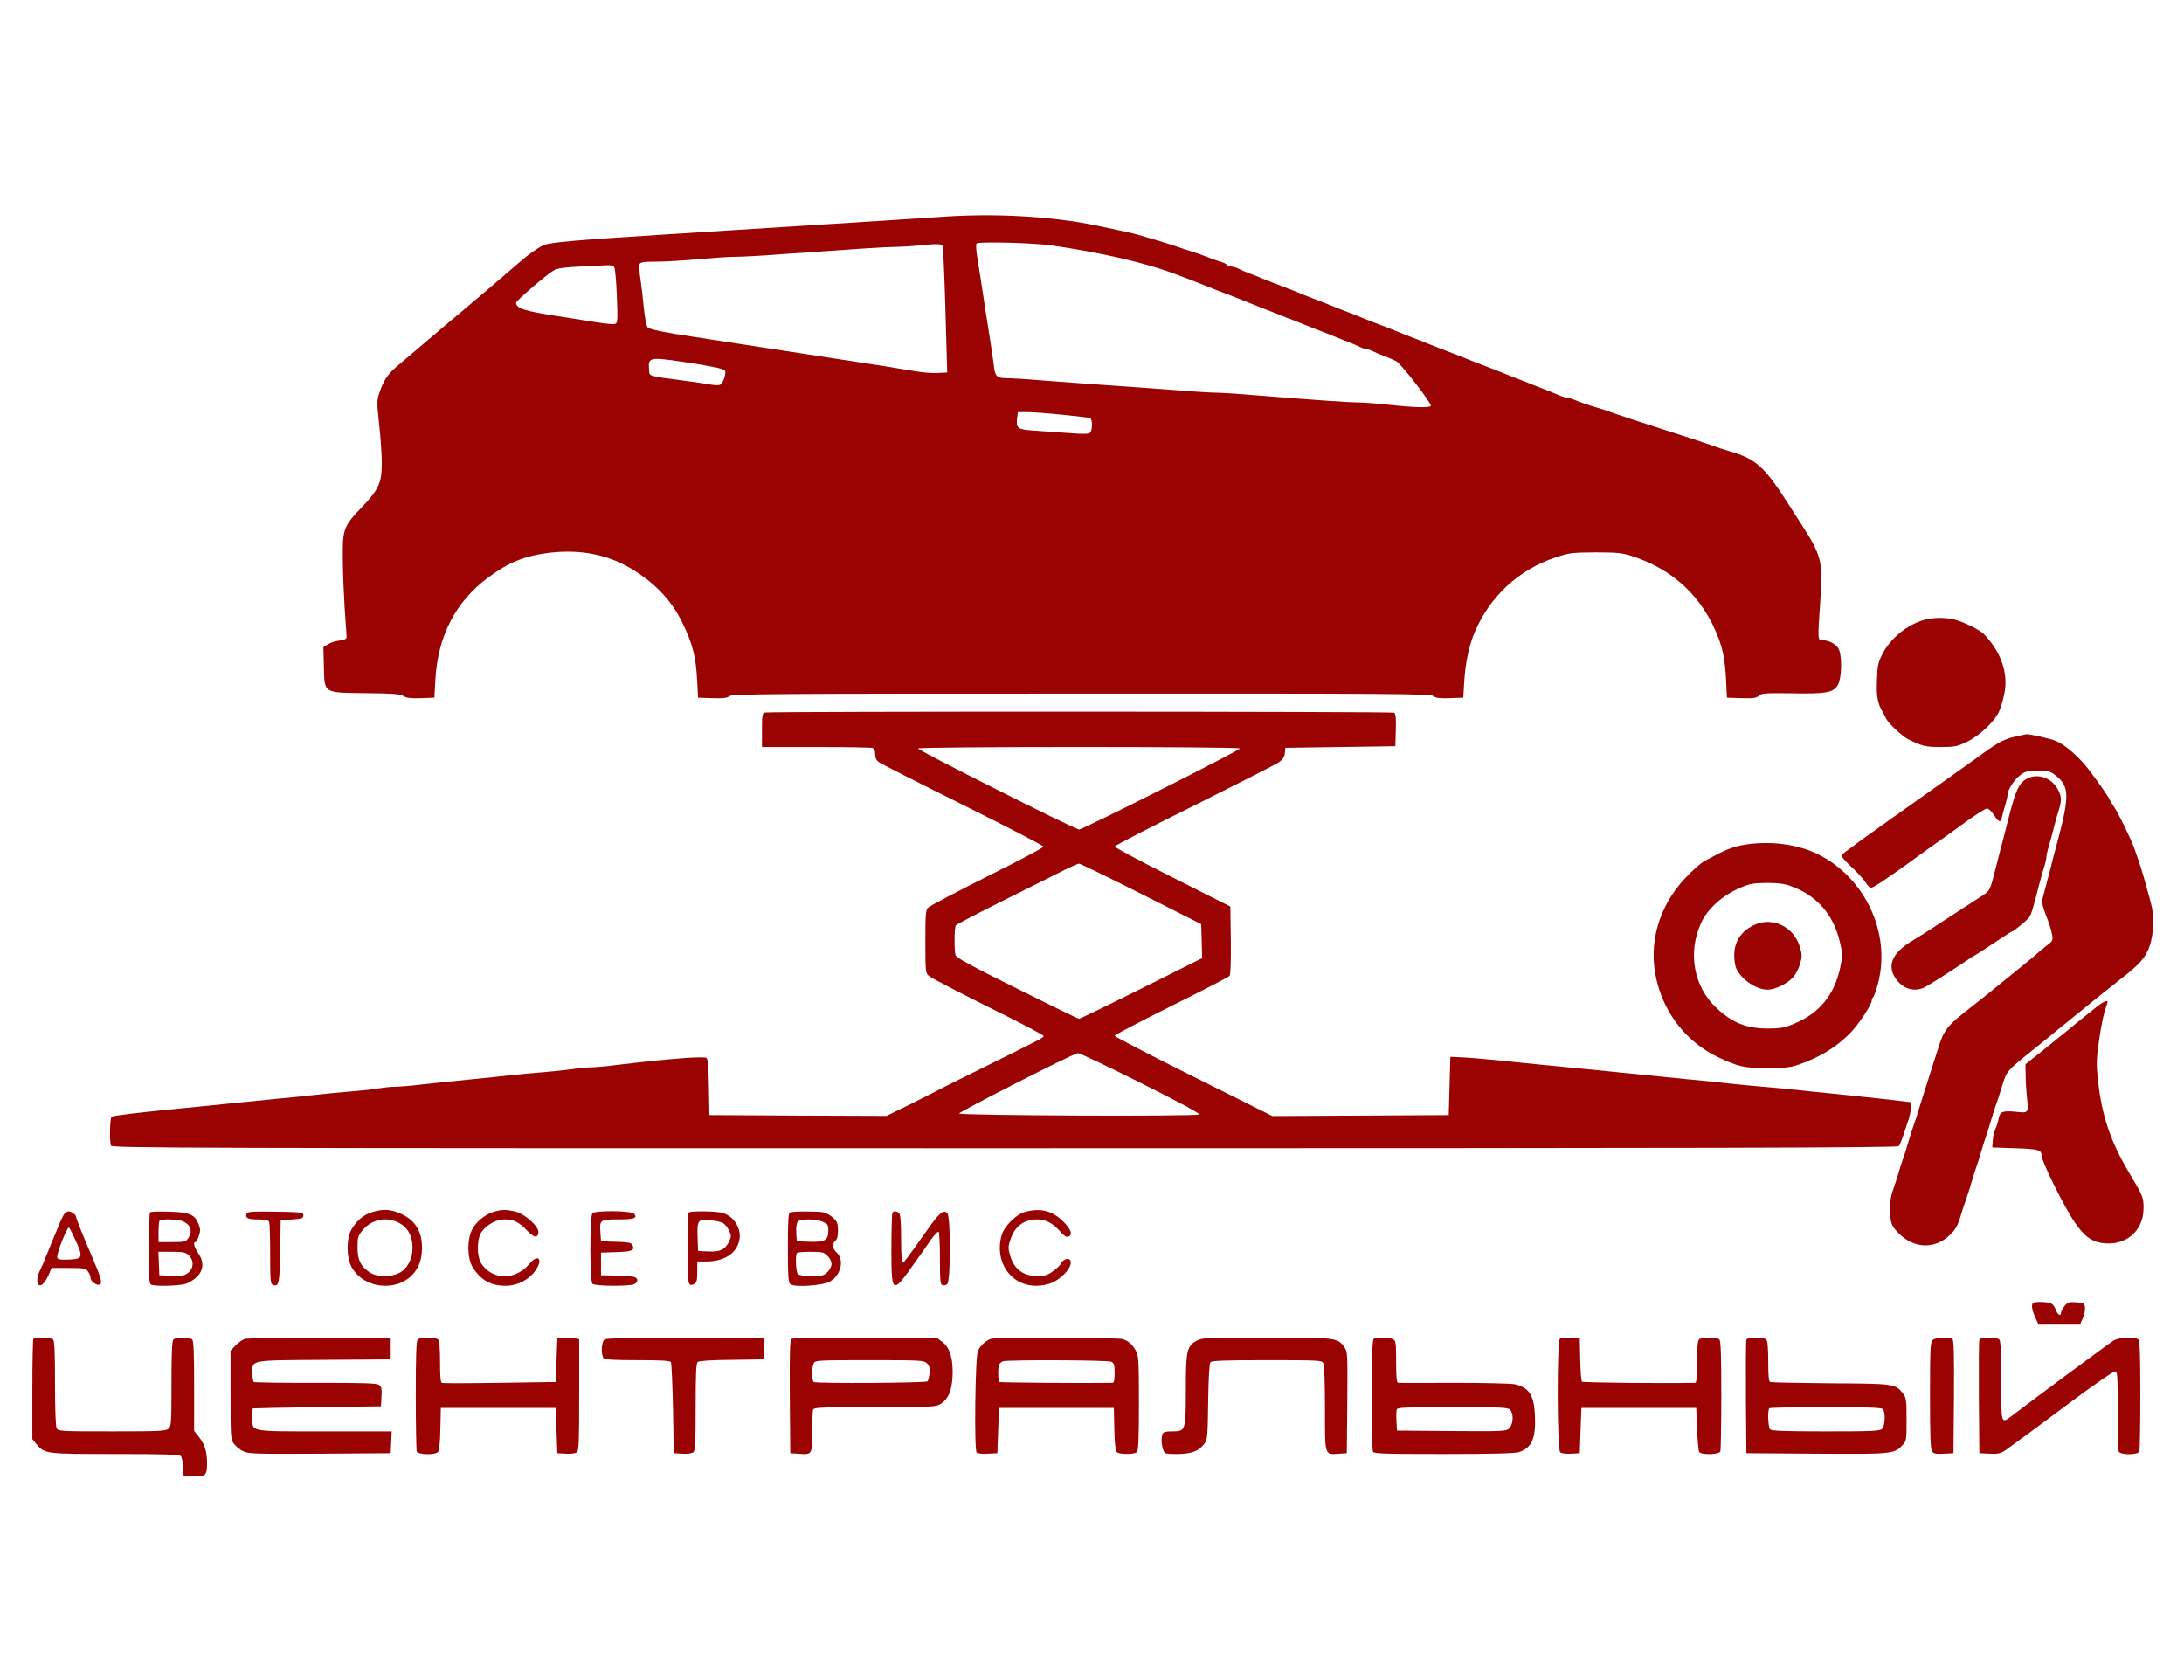  <svg  version="1.0" xmlns="http://www.w3.org/2000/svg"  width="130pt" height="100pt" viewBox="0 0 1350 843"  preserveAspectRatio="xMidYMid meet">  <g transform="translate(0,843) scale(0.1,-0.1)" fill="#9b0303" stroke="none"> <path d="M5835 8068 c-144 -10 -489 -32 -825 -53 -135 -8 -348 -22 -475 -30 -126 -8 -338 -22 -470 -30 -508 -32 -666 -46 -704 -63 -36 -16 -93 -56 -141 -98 -38 -34 -320 -274 -374 -319 -71 -59 -108 -90 -231 -195 -61 -52 -133 -113 -159 -135 -57 -47 -86 -90 -110 -163 -17 -49 -17 -62 -2 -200 9 -81 16 -188 16 -238 0 -120 -19 -162 -120 -268 -117 -122 -123 -139 -121 -321 0 -82 6 -217 11 -300 13 -180 13 -177 11 -191 0 -6 -20 -14 -44 -16 -24 -3 -56 -13 -70 -23 l-28 -18 3 -120 c4 -168 -6 -161 263 -164 167 -2 209 -5 229 -18 18 -12 44 -15 107 -13 l84 3 6 110 c15 271 125 484 328 634 126 93 227 134 381 152 199 23 375 -15 530 -116 134 -86 229 -192 292 -325 59 -122 80 -205 87 -345 l6 -110 89 -3 c69 -2 92 1 106 13 15 13 248 15 2175 15 1948 1 2159 -1 2175 -15 14 -12 36 -15 101 -13 l84 3 6 100 c8 121 29 220 65 306 94 220 272 385 497 460 86 29 102 31 247 32 132 0 165 -3 222 -21 260 -82 444 -255 540 -507 29 -76 41 -140 47 -255 l6 -115 89 -3 c73 -2 92 0 108 15 17 16 39 17 202 15 215 -4 258 4 286 51 23 37 28 161 9 215 -11 33 -59 62 -103 62 -31 0 -31 0 -14 243 17 245 8 279 -116 472 -21 33 -57 89 -80 125 -152 237 -201 281 -371 330 -29 8 -64 20 -135 45 -19 7 -143 48 -275 90 -132 42 -256 83 -275 90 -76 27 -106 37 -135 45 -39 11 -91 29 -133 46 -18 8 -39 14 -47 14 -8 0 -29 6 -47 14 -18 8 -58 24 -88 36 -30 11 -64 25 -75 29 -11 5 -38 15 -60 24 -22 8 -76 29 -120 47 -44 18 -96 38 -115 45 -19 7 -71 27 -115 45 -44 18 -96 38 -115 45 -19 7 -71 27 -115 45 -44 18 -98 39 -120 47 -22 8 -53 21 -70 28 -16 7 -49 20 -72 29 -24 9 -62 23 -85 32 -24 9 -56 22 -73 29 -16 7 -48 20 -70 28 -22 8 -76 29 -120 47 -44 18 -98 39 -120 47 -22 8 -53 21 -70 28 -16 7 -48 19 -70 28 -77 29 -130 50 -160 62 -16 7 -50 21 -75 30 -25 9 -58 23 -73 31 -16 8 -37 14 -47 14 -10 0 -21 4 -25 10 -3 5 -20 14 -38 19 -18 5 -57 19 -87 31 -30 12 -68 25 -85 30 -16 5 -61 19 -100 33 -38 13 -97 31 -130 41 -33 10 -80 23 -105 31 -43 12 -106 26 -265 59 -272 56 -621 76 -940 54z m660 -177 c307 -44 579 -106 765 -176 80 -29 119 -45 195 -75 44 -18 96 -38 115 -45 19 -7 69 -26 110 -43 41 -16 100 -40 130 -52 30 -11 64 -25 75 -29 11 -5 38 -15 60 -24 22 -8 76 -29 120 -47 44 -18 98 -39 120 -47 22 -8 54 -21 70 -28 17 -7 50 -20 75 -30 25 -9 58 -23 73 -31 16 -8 35 -14 42 -14 7 0 26 -6 42 -14 15 -8 48 -22 73 -31 25 -9 56 -23 70 -30 30 -15 222 -263 214 -276 -8 -13 -99 -11 -254 6 -74 8 -162 15 -195 15 -57 0 -230 12 -645 45 -102 9 -205 15 -230 15 -25 0 -133 6 -240 15 -107 8 -294 22 -415 30 -121 8 -305 22 -410 30 -104 9 -211 15 -236 15 -55 0 -69 13 -75 72 -3 24 -11 84 -19 133 -8 50 -21 133 -29 185 -34 223 -47 309 -57 368 -5 35 -7 68 -3 74 8 13 343 5 459 -11z m-669 -3 c4 -6 11 -169 17 -362 5 -193 10 -367 11 -386 l1 -35 -60 -3 c-33 -2 -98 3 -145 12 -47 8 -132 22 -190 31 -58 9 -145 22 -195 30 -49 8 -137 21 -195 30 -58 9 -145 22 -195 30 -49 8 -137 21 -195 30 -58 9 -145 22 -195 30 -49 8 -137 21 -195 30 -177 26 -274 46 -287 59 -7 6 -17 58 -23 116 -5 58 -15 139 -21 182 -7 42 -9 83 -6 92 5 13 24 16 104 16 54 0 170 7 258 15 88 8 189 15 225 15 36 0 160 6 275 15 537 38 645 45 720 46 44 1 109 5 145 9 103 11 138 11 146 -2z m-2028 -135 c5 -10 12 -91 15 -180 6 -146 5 -162 -11 -168 -9 -3 -57 1 -107 9 -49 8 -137 22 -195 31 -254 38 -310 54 -310 91 0 13 195 180 238 203 17 10 74 17 162 21 74 4 149 7 167 8 22 1 35 -4 41 -15z m422 -582 c156 -23 255 -43 261 -53 9 -14 -7 -68 -23 -84 -9 -9 -27 -10 -63 -4 -27 5 -104 16 -170 25 -227 30 -210 25 -213 69 -6 75 2 77 208 47z m2345 -327 c88 -9 166 -18 173 -20 16 -5 16 -78 -1 -92 -9 -8 -50 -8 -137 -1 -69 5 -164 12 -213 15 -98 7 -107 14 -100 77 l5 37 57 0 c31 0 128 -7 216 -16z"/> <path d="M11895 5576 c-106 -29 -212 -116 -260 -213 -26 -51 -30 -71 -33 -162 -4 -101 4 -143 39 -201 5 -8 13 -24 18 -35 13 -28 100 -109 136 -127 84 -42 107 -48 200 -48 85 0 102 3 161 31 80 38 173 126 201 189 11 25 26 76 33 112 25 123 -21 256 -125 364 -27 29 -128 78 -188 93 -57 13 -128 12 -182 -3z"/> <path d="M4728 5003 c-16 -4 -18 -18 -18 -109 l0 -104 334 0 c184 0 341 -3 350 -6 10 -4 16 -18 16 -39 0 -25 7 -38 28 -52 15 -10 249 -129 519 -263 271 -135 493 -250 493 -256 0 -6 -156 -89 -347 -184 -190 -95 -355 -182 -365 -192 -16 -16 -18 -37 -18 -211 0 -188 1 -194 23 -213 12 -11 176 -96 364 -190 189 -93 343 -174 343 -179 0 -12 17 -3 -345 -183 -154 -76 -289 -143 -300 -150 -11 -6 -89 -45 -172 -87 l-153 -75 -547 2 -548 3 -3 171 c-2 121 -6 175 -15 182 -16 12 -235 -5 -552 -43 -66 -9 -140 -15 -165 -15 -25 0 -74 -5 -110 -11 -36 -5 -117 -14 -180 -19 -63 -5 -155 -13 -205 -19 -49 -6 -162 -17 -250 -26 -88 -9 -218 -22 -290 -30 -71 -9 -151 -15 -176 -15 -25 0 -70 -5 -100 -10 -30 -6 -107 -14 -170 -19 -63 -5 -157 -14 -209 -20 -52 -6 -167 -18 -255 -26 -88 -9 -223 -22 -300 -30 -77 -8 -212 -21 -300 -30 -246 -24 -404 -43 -415 -50 -11 -7 -14 -153 -4 -179 6 -15 502 -16 5524 -16 4402 0 5520 3 5527 13 6 6 18 37 28 67 10 30 24 73 32 95 7 22 14 56 15 75 l3 34 -150 18 c-82 9 -222 24 -310 33 -88 8 -203 20 -255 26 -52 6 -142 14 -200 19 -58 5 -148 13 -200 19 -52 6 -167 18 -255 26 -88 9 -223 22 -300 30 -186 19 -427 43 -605 60 -80 8 -212 21 -295 30 -82 8 -179 16 -215 17 l-65 3 -5 -180 -5 -180 -545 -3 -545 -3 -487 243 c-269 134 -488 248 -488 253 0 6 158 88 350 184 192 95 354 179 360 186 7 8 9 88 8 221 l-3 208 -357 180 c-197 99 -358 185 -358 191 0 5 222 120 493 254 270 135 506 255 524 268 22 16 33 33 35 56 l3 32 340 5 340 5 3 99 c2 73 -1 102 -10 108 -13 8 -3859 9 -3890 1z m2936 -222 c6 -9 -971 -501 -994 -501 -24 0 -1000 491 -995 501 8 12 1982 12 1989 0z m-609 -899 l370 -187 3 -105 3 -105 -376 -188 c-206 -103 -380 -187 -385 -187 -6 0 -178 84 -384 187 -284 141 -376 191 -380 207 -8 31 -7 169 2 183 4 6 122 68 262 138 140 70 307 153 370 185 63 33 122 59 130 59 8 0 182 -85 385 -187z m-4 -1168 c225 -113 368 -189 362 -195 -13 -13 -1483 -7 -1484 6 -1 10 706 371 734 373 9 1 184 -82 388 -184z"/> <path d="M12460 4855 c-71 -16 -107 -35 -205 -106 -44 -32 -165 -119 -270 -193 -474 -335 -599 -426 -603 -436 -2 -5 26 -37 62 -71 36 -33 75 -76 87 -95 11 -19 27 -34 34 -34 14 0 84 46 226 148 46 34 122 89 169 122 47 33 135 96 195 140 61 44 118 80 127 80 10 0 29 -18 43 -40 30 -47 42 -50 50 -12 3 15 13 49 21 76 7 26 14 55 14 63 0 28 40 90 76 118 32 24 46 28 108 29 61 1 76 -3 104 -23 97 -73 98 -126 12 -446 -12 -44 -26 -96 -30 -115 -5 -19 -18 -71 -30 -115 -12 -44 -24 -90 -27 -102 -3 -12 8 -55 25 -96 16 -40 33 -92 36 -114 7 -39 6 -42 -36 -73 -24 -19 -47 -38 -53 -44 -5 -6 -66 -56 -134 -111 -68 -55 -144 -117 -170 -138 -25 -20 -80 -64 -121 -96 -137 -107 -154 -129 -191 -248 -12 -37 -34 -106 -49 -153 -15 -47 -42 -132 -60 -190 -17 -58 -38 -121 -45 -140 -7 -19 -20 -62 -30 -95 -9 -33 -23 -76 -30 -95 -7 -19 -21 -62 -30 -95 -10 -33 -24 -76 -31 -95 -20 -53 -27 -116 -19 -176 6 -48 13 -61 54 -102 94 -94 223 -97 315 -7 33 32 47 56 65 115 12 41 29 91 36 110 7 19 21 62 30 95 10 33 23 76 30 95 7 19 21 62 30 95 10 33 23 76 30 95 7 19 21 62 30 95 10 33 23 76 30 95 8 19 25 74 40 122 29 96 26 93 194 228 51 41 98 80 105 85 6 6 67 55 135 110 68 55 144 117 170 138 25 20 80 64 121 96 130 101 163 139 188 212 26 77 29 186 8 263 -8 28 -22 80 -32 116 -17 64 -38 132 -70 220 -22 64 -98 218 -128 263 -14 21 -26 40 -26 42 0 7 -63 99 -123 178 -61 81 -146 157 -207 184 -33 14 -163 44 -185 42 -5 -1 -35 -7 -65 -14z"/> <path d="M12509 4581 c-39 -33 -56 -79 -114 -311 -9 -36 -22 -87 -30 -115 -7 -27 -20 -77 -28 -110 -38 -148 -34 -141 -90 -178 -28 -18 -92 -60 -142 -92 -49 -32 -121 -79 -160 -104 -38 -25 -74 -48 -80 -51 -5 -3 -35 -21 -66 -41 -99 -65 -130 -135 -90 -206 44 -77 123 -104 194 -65 33 18 180 112 255 163 23 16 44 29 46 29 2 0 54 34 116 75 62 41 114 75 117 75 8 0 87 63 103 84 15 17 28 60 66 211 9 33 22 80 30 105 8 25 14 53 14 64 0 10 7 39 15 65 8 25 21 75 30 111 9 36 23 85 31 110 19 61 18 85 -8 132 -44 78 -145 102 -209 49z"/> <path d="M10810 4190 c-76 -10 -129 -27 -210 -71 -8 -5 -35 -18 -59 -31 -24 -12 -79 -60 -122 -106 -167 -177 -233 -409 -179 -633 50 -212 189 -385 380 -476 124 -59 164 -68 305 -68 100 0 143 5 185 19 141 47 257 120 344 217 48 54 116 160 116 183 0 6 4 16 10 22 5 5 19 45 30 88 78 307 -81 647 -370 792 -121 60 -276 83 -430 64z m255 -258 c164 -57 270 -178 309 -352 16 -70 16 -81 1 -153 -35 -168 -130 -285 -287 -348 -59 -25 -84 -29 -162 -29 -130 0 -217 35 -314 125 -142 131 -181 342 -98 525 40 90 133 173 245 221 57 24 79 28 161 29 66 0 111 -5 145 -18z"/> <path d="M10843 3690 c-99 -47 -140 -133 -117 -248 14 -71 121 -152 199 -152 45 0 116 33 154 72 19 19 38 55 47 85 14 48 14 58 0 106 -37 126 -169 190 -283 137z"/> <path d="M12964 3187 c-52 -41 -187 -150 -194 -157 -3 -3 -60 -49 -127 -103 l-123 -98 1 -67 c0 -37 4 -98 8 -137 11 -97 10 -98 -64 -90 -85 9 -103 2 -111 -43 -4 -20 -13 -49 -20 -63 -7 -15 -15 -46 -16 -70 l-3 -44 143 -5 c145 -5 161 -10 162 -47 0 -34 140 -317 202 -407 57 -85 101 -120 166 -131 147 -24 262 70 262 215 0 67 -4 76 -90 220 -113 189 -168 352 -191 564 -11 102 -11 133 4 239 15 110 32 189 52 240 11 27 -15 20 -61 -16z"/> <path d="M2300 1915 c-53 -16 -97 -54 -128 -108 -31 -53 -31 -169 -1 -227 39 -74 119 -120 211 -120 124 0 216 83 225 204 11 133 -43 216 -166 255 -44 14 -85 13 -141 -4z m151 -59 c66 -28 99 -83 99 -163 0 -67 -33 -129 -81 -153 -56 -29 -140 -27 -186 4 -55 38 -73 76 -73 154 0 61 3 71 31 105 52 63 136 84 210 53z"/> <path d="M3049 1916 c-52 -16 -106 -61 -131 -109 -32 -63 -30 -179 4 -233 52 -81 112 -114 204 -114 73 0 144 37 185 96 47 68 15 104 -36 42 -86 -104 -225 -106 -297 -5 -33 46 -32 160 1 203 34 44 90 74 138 74 58 0 91 -16 140 -68 45 -46 66 -50 71 -13 5 35 -80 113 -141 129 -56 14 -89 14 -138 -2z"/> <path d="M6335 1916 c-53 -14 -127 -88 -143 -142 -48 -163 54 -314 213 -314 34 0 73 8 99 19 75 35 136 115 108 143 -12 12 -47 -4 -55 -26 -3 -9 -25 -29 -48 -46 -34 -25 -52 -30 -96 -30 -88 0 -144 42 -169 126 -13 46 -13 56 2 100 27 82 83 124 166 124 52 0 95 -23 139 -72 25 -29 41 -39 52 -35 30 11 18 45 -31 94 -67 67 -141 86 -237 59z"/> <path d="M404 1912 c-6 -4 -21 -32 -34 -62 -12 -30 -27 -68 -35 -85 -7 -16 -27 -66 -45 -110 -17 -44 -38 -92 -46 -107 -16 -31 -18 -74 -4 -83 16 -10 38 13 60 61 l19 44 105 0 c97 0 106 -2 120 -22 9 -12 16 -30 16 -40 0 -21 37 -48 56 -41 18 7 9 41 -41 158 -54 125 -105 252 -105 262 0 12 -30 33 -47 33 -4 0 -13 -4 -19 -8z m62 -169 c49 -107 46 -117 -39 -121 -53 -2 -69 0 -73 12 -7 18 58 186 72 186 3 0 21 -34 40 -77z"/> <path d="M928 1914 c-5 -4 -8 -105 -8 -225 0 -188 2 -218 16 -223 26 -10 166 -7 209 5 21 6 54 26 72 44 42 42 45 93 8 147 -25 37 -33 68 -17 68 5 0 14 17 21 38 11 32 10 44 -2 74 -25 60 -55 72 -182 76 -60 2 -113 0 -117 -4z m198 -54 c52 -20 67 -61 38 -105 -15 -23 -22 -25 -100 -25 l-84 0 0 63 c0 35 3 67 7 70 10 11 109 8 139 -3z m41 -212 c33 -31 31 -80 -4 -108 -23 -18 -38 -20 -102 -18 l-76 3 -3 73 -3 72 82 0 c71 0 86 -3 106 -22z"/> <path d="M1524 1906 c-10 -27 7 -36 71 -36 48 0 64 -4 69 -16 3 -9 6 -98 6 -199 0 -160 2 -184 16 -189 38 -15 43 9 46 208 l3 191 70 5 c62 4 70 7 70 25 0 19 -8 20 -173 23 -145 2 -173 0 -178 -12z"/> <path d="M3662 1908 c-17 -17 -17 -419 0 -436 15 -15 231 -16 259 -2 26 14 24 38 -3 45 -13 3 -63 6 -113 8 l-90 2 0 70 0 70 95 3 c98 3 116 11 99 44 -8 14 -25 18 -102 20 l-92 3 -3 44 c-7 90 -5 91 108 91 100 0 122 8 100 35 -16 19 -239 22 -258 3z"/> <path d="M4257 1913 c-4 -3 -7 -104 -7 -224 0 -227 2 -238 43 -217 13 7 17 22 17 73 l0 65 53 0 c108 0 184 45 205 123 22 78 -35 167 -115 180 -51 9 -188 9 -196 0z m206 -62 c13 -5 32 -26 42 -47 16 -34 16 -39 2 -70 -25 -51 -55 -65 -129 -62 l-63 3 -3 83 c-4 106 3 116 75 108 28 -3 63 -10 76 -15z"/> <path d="M4883 1913 c-10 -3 -13 -57 -13 -218 0 -176 3 -215 15 -225 25 -21 202 -9 245 16 70 40 91 138 39 182 -23 20 -25 55 -4 72 10 8 15 30 15 62 0 42 -4 54 -30 78 -16 15 -44 30 -61 34 -37 7 -188 7 -206 -1z m202 -57 c31 -14 35 -19 35 -54 0 -61 -21 -73 -116 -70 l-79 3 -3 53 c-2 31 2 60 9 68 15 19 109 18 154 0z m30 -211 c14 -13 25 -36 25 -50 0 -14 -11 -37 -25 -50 -21 -22 -33 -25 -98 -25 -43 0 -78 5 -85 12 -13 13 -17 120 -5 131 3 4 42 7 85 7 70 0 82 -3 103 -25z"/> <path d="M5517 1913 c-4 -3 -7 -104 -7 -224 0 -283 4 -286 144 -87 34 47 79 111 100 142 21 30 43 53 48 50 4 -3 8 -77 8 -165 0 -133 2 -161 15 -165 8 -4 22 -1 30 6 22 18 22 422 0 440 -25 21 -48 1 -120 -100 -120 -170 -146 -205 -155 -208 -6 -2 -10 55 -10 145 0 103 -4 153 -12 161 -13 13 -31 16 -41 5z"/> <path d="M12567 1353 c-12 -11 -8 -39 13 -87 l21 -46 128 0 128 0 17 38 c10 22 16 52 14 68 -3 27 -6 29 -54 32 -46 3 -54 0 -73 -24 -12 -15 -21 -33 -21 -40 0 -25 -21 -14 -32 16 -5 17 -18 35 -28 40 -21 11 -103 14 -113 3z"/> <path d="M207 1133 c-4 -3 -7 -145 -7 -314 l0 -307 27 -33 c50 -58 54 -59 486 -59 309 0 397 -3 405 -13 6 -7 12 -37 14 -67 l3 -55 58 -3 c76 -4 87 6 87 77 0 75 -14 121 -50 166 l-30 38 0 276 c0 202 -3 280 -12 289 -16 16 -100 16 -116 0 -9 -9 -12 -83 -12 -273 0 -241 -1 -263 -18 -278 -17 -15 -56 -17 -350 -17 -317 0 -332 1 -342 19 -6 12 -10 119 -10 278 0 188 -3 262 -12 271 -13 13 -110 17 -121 5z"/> <path d="M1519 1133 c-14 -2 -41 -20 -60 -39 l-34 -35 0 -274 c0 -262 1 -275 21 -302 11 -15 37 -36 57 -46 34 -16 74 -17 475 -15 l437 3 3 68 3 67 -414 0 c-474 0 -447 -5 -447 88 0 29 1 53 3 54 1 1 180 5 397 8 l395 5 3 60 c3 48 0 62 -15 72 -13 11 -100 13 -390 13 -206 -1 -378 2 -383 5 -6 3 -10 28 -10 54 0 84 -21 80 446 83 l409 3 0 65 0 65 -435 1 c-239 1 -447 -1 -461 -3z"/> <path d="M2582 1128 c-9 -9 -12 -99 -12 -344 0 -183 3 -339 6 -348 8 -21 116 -23 132 -3 7 8 13 68 14 143 l3 129 355 0 355 0 5 -140 5 -140 53 -3 c31 -2 60 2 68 9 12 9 14 71 14 355 l0 344 -23 5 c-13 4 -43 5 -68 3 l-44 -3 -5 -135 -5 -135 -345 -5 c-190 -3 -351 -3 -357 -1 -10 2 -13 37 -13 130 0 85 -4 131 -12 139 -16 16 -110 16 -126 0z"/> <path d="M3738 1129 c-21 -12 -25 -98 -6 -117 9 -9 69 -12 209 -12 147 0 200 -3 206 -12 4 -7 10 -137 13 -288 l5 -275 53 -3 c31 -2 60 2 68 9 11 9 14 60 14 279 0 210 3 270 13 279 9 7 86 12 213 13 l199 3 0 65 0 65 -485 2 c-317 2 -491 -1 -502 -8z"/> <path d="M4892 1132 c-9 -7 -12 -85 -10 -358 l3 -349 44 -3 c92 -7 91 -8 91 132 0 69 3 131 6 140 5 14 48 16 381 16 359 0 377 1 408 20 46 29 69 81 73 171 5 103 -16 176 -60 209 l-33 25 -445 3 c-245 1 -451 -1 -458 -6z m838 -152 c15 -15 19 -29 16 -61 -3 -23 -8 -45 -13 -50 -10 -10 -687 -14 -703 -4 -13 8 -13 91 0 116 10 18 25 19 345 19 321 0 336 -1 355 -20z"/> <path d="M6130 1133 c-29 -6 -66 -37 -85 -74 -17 -32 -24 -614 -8 -630 6 -6 37 -9 69 -7 l59 3 5 140 5 140 355 0 355 0 3 -129 c1 -75 7 -135 14 -143 13 -16 110 -17 126 -1 9 9 12 89 12 300 0 247 -2 294 -16 321 -22 43 -49 67 -87 78 -31 9 -758 11 -807 2z m741 -143 c15 -9 19 -22 19 -70 0 -41 -4 -60 -12 -60 -138 -3 -692 1 -699 5 -11 7 -12 95 -1 111 4 6 14 14 22 17 28 10 650 8 671 -3z"/> <path d="M7400 1122 c-64 -34 -70 -60 -70 -302 0 -257 -1 -260 -84 -260 -40 0 -55 -4 -60 -16 -9 -23 -7 -69 4 -98 9 -25 13 -26 87 -26 88 1 134 18 167 63 20 27 21 44 24 260 2 143 7 237 14 244 8 10 88 13 349 13 324 0 339 -1 349 -19 6 -12 10 -120 10 -280 0 -297 -4 -285 88 -279 l47 3 3 313 c2 307 2 314 -19 344 -41 57 -51 58 -481 58 -362 0 -396 -1 -428 -18z"/> <path d="M8493 1133 c-10 -4 -13 -82 -13 -343 0 -186 3 -345 6 -354 5 -14 53 -16 439 -16 301 0 442 4 466 12 77 26 103 86 97 224 -5 127 -35 174 -124 195 -21 5 -190 9 -374 9 -184 -1 -341 -1 -347 0 -10 0 -13 33 -13 130 0 118 -2 130 -19 140 -20 10 -96 13 -118 3z m841 -439 c23 -23 21 -89 -4 -114 -20 -20 -31 -20 -358 -18 l-337 3 -3 59 c-2 32 -1 65 2 72 4 12 68 14 345 14 295 0 342 -2 355 -16z"/> <path d="M9643 1134 c-20 -9 -18 -687 1 -703 8 -7 37 -11 68 -9 l53 3 5 140 5 140 355 0 355 0 5 -130 c3 -72 9 -136 13 -142 13 -20 123 -17 131 3 3 9 6 165 6 348 0 245 -3 335 -12 344 -16 16 -110 16 -126 0 -8 -8 -12 -54 -12 -140 0 -96 -3 -128 -12 -128 -205 -4 -693 1 -699 7 -5 5 -10 67 -11 138 l-3 130 -55 2 c-30 1 -61 -1 -67 -3z"/> <path d="M10795 1127 c-3 -6 -4 -167 -3 -357 l3 -345 430 -3 c466 -3 483 -2 532 50 28 29 28 30 28 161 0 123 -2 135 -23 162 -46 59 -53 60 -447 62 -198 2 -365 5 -372 8 -10 3 -13 37 -13 128 0 82 -4 127 -12 135 -16 16 -117 16 -123 -1z m843 -429 c18 -18 15 -103 -4 -122 -13 -14 -59 -16 -348 -16 -245 0 -335 3 -344 12 -13 13 -17 120 -5 131 3 4 160 7 348 7 252 0 344 -3 353 -12z"/> <path d="M11946 1124 c-14 -13 -16 -59 -16 -343 0 -250 3 -331 13 -345 10 -14 25 -17 72 -14 l60 3 3 349 c2 273 -1 351 -10 358 -23 14 -106 9 -122 -8z"/> <path d="M12235 1127 c-3 -6 -4 -167 -3 -357 l3 -345 63 -3 c52 -2 68 1 95 19 60 43 171 124 416 307 135 100 253 182 263 182 17 0 18 -15 18 -239 0 -132 3 -246 6 -255 9 -23 119 -23 128 0 3 9 6 165 6 348 0 245 -3 335 -12 344 -19 19 -118 15 -154 -7 -25 -15 -493 -362 -631 -467 -64 -48 -63 -51 -63 219 0 176 -3 246 -12 255 -16 16 -117 16 -123 -1z"/> </g> </svg>